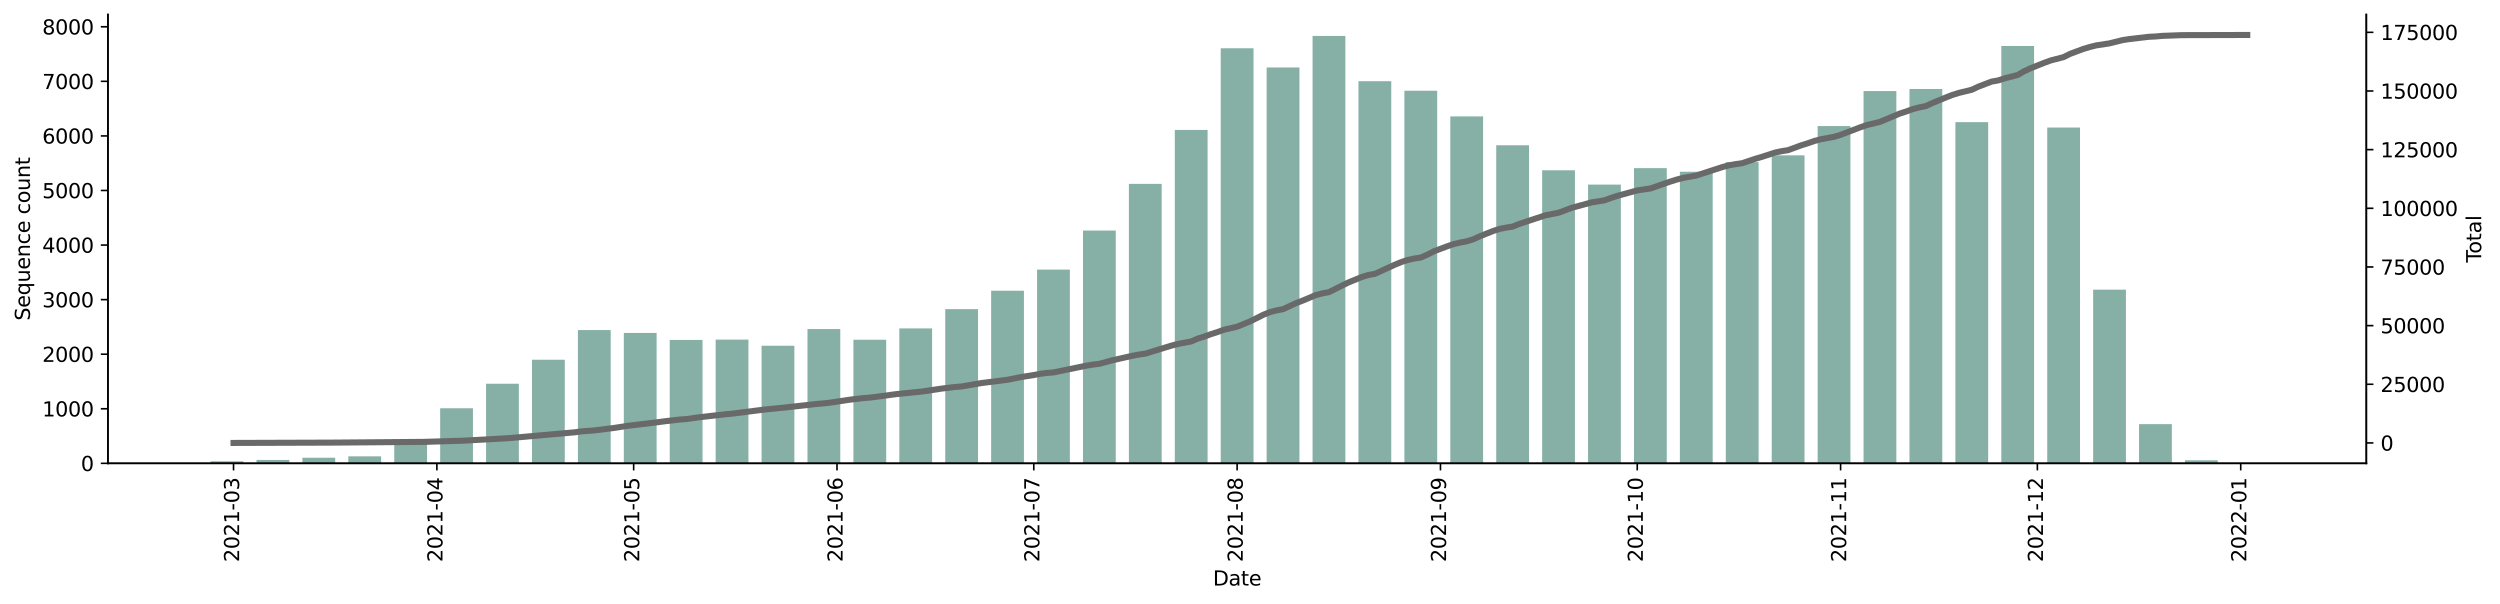 <?xml version="1.0" encoding="utf-8" standalone="no"?>
<!DOCTYPE svg PUBLIC "-//W3C//DTD SVG 1.1//EN"
  "http://www.w3.org/Graphics/SVG/1.1/DTD/svg11.dtd">
<svg height="298.621pt" version="1.1" viewBox="0 0 1235.381 298.621" width="1235.381pt" xmlns="http://www.w3.org/2000/svg" xmlns:xlink="http://www.w3.org/1999/xlink">
 <defs>
  <style type="text/css">*{stroke-linecap:butt;stroke-linejoin:round;}</style>
 </defs>
 <g id="figure_1">
  <g id="patch_1">
   <path d="M 0 298.621 
L 1235.381 298.621 
L 1235.381 0 
L 0 0 
z
" style="fill:#ffffff;"/>
  </g>
  <g id="axes_1">
   <g id="patch_2">
    <path d="M 53.328 228.96 
L 1169.328 228.96 
L 1169.328 7.2 
L 53.328 7.2 
z
" style="fill:#ffffff;"/>
   </g>
   <g id="patch_3">
    <path clip-path="url(#p734d32c9d4)" d="M 104.055 228.96 
L 120.262 228.96 
L 120.262 227.935 
L 104.055 227.935 
z
" style="fill:#86b0a6;"/>
   </g>
   <g id="patch_4">
    <path clip-path="url(#p734d32c9d4)" d="M 126.745 228.96 
L 142.952 228.96 
L 142.952 227.288 
L 126.745 227.288 
z
" style="fill:#86b0a6;"/>
   </g>
   <g id="patch_5">
    <path clip-path="url(#p734d32c9d4)" d="M 149.434 228.96 
L 165.641 228.96 
L 165.641 226.182 
L 149.434 226.182 
z
" style="fill:#86b0a6;"/>
   </g>
   <g id="patch_6">
    <path clip-path="url(#p734d32c9d4)" d="M 172.124 228.96 
L 188.331 228.96 
L 188.331 225.508 
L 172.124 225.508 
z
" style="fill:#86b0a6;"/>
   </g>
   <g id="patch_7">
    <path clip-path="url(#p734d32c9d4)" d="M 194.813 228.96 
L 211.02 228.96 
L 211.02 217.176 
L 194.813 217.176 
z
" style="fill:#86b0a6;"/>
   </g>
   <g id="patch_8">
    <path clip-path="url(#p734d32c9d4)" d="M 217.503 228.96 
L 233.71 228.96 
L 233.71 201.751 
L 217.503 201.751 
z
" style="fill:#86b0a6;"/>
   </g>
   <g id="patch_9">
    <path clip-path="url(#p734d32c9d4)" d="M 240.192 228.96 
L 256.399 228.96 
L 256.399 189.616 
L 240.192 189.616 
z
" style="fill:#86b0a6;"/>
   </g>
   <g id="patch_10">
    <path clip-path="url(#p734d32c9d4)" d="M 262.882 228.96 
L 279.089 228.96 
L 279.089 177.751 
L 262.882 177.751 
z
" style="fill:#86b0a6;"/>
   </g>
   <g id="patch_11">
    <path clip-path="url(#p734d32c9d4)" d="M 285.572 228.96 
L 301.778 228.96 
L 301.778 163.108 
L 285.572 163.108 
z
" style="fill:#86b0a6;"/>
   </g>
   <g id="patch_12">
    <path clip-path="url(#p734d32c9d4)" d="M 308.261 228.96 
L 324.468 228.96 
L 324.468 164.511 
L 308.261 164.511 
z
" style="fill:#86b0a6;"/>
   </g>
   <g id="patch_13">
    <path clip-path="url(#p734d32c9d4)" d="M 330.951 228.96 
L 347.157 228.96 
L 347.157 167.989 
L 330.951 167.989 
z
" style="fill:#86b0a6;"/>
   </g>
   <g id="patch_14">
    <path clip-path="url(#p734d32c9d4)" d="M 353.64 228.96 
L 369.847 228.96 
L 369.847 167.827 
L 353.64 167.827 
z
" style="fill:#86b0a6;"/>
   </g>
   <g id="patch_15">
    <path clip-path="url(#p734d32c9d4)" d="M 376.33 228.96 
L 392.536 228.96 
L 392.536 170.848 
L 376.33 170.848 
z
" style="fill:#86b0a6;"/>
   </g>
   <g id="patch_16">
    <path clip-path="url(#p734d32c9d4)" d="M 399.019 228.96 
L 415.226 228.96 
L 415.226 162.623 
L 399.019 162.623 
z
" style="fill:#86b0a6;"/>
   </g>
   <g id="patch_17">
    <path clip-path="url(#p734d32c9d4)" d="M 421.709 228.96 
L 437.915 228.96 
L 437.915 167.881 
L 421.709 167.881 
z
" style="fill:#86b0a6;"/>
   </g>
   <g id="patch_18">
    <path clip-path="url(#p734d32c9d4)" d="M 444.398 228.96 
L 460.605 228.96 
L 460.605 162.272 
L 444.398 162.272 
z
" style="fill:#86b0a6;"/>
   </g>
   <g id="patch_19">
    <path clip-path="url(#p734d32c9d4)" d="M 467.088 228.96 
L 483.294 228.96 
L 483.294 152.753 
L 467.088 152.753 
z
" style="fill:#86b0a6;"/>
   </g>
   <g id="patch_20">
    <path clip-path="url(#p734d32c9d4)" d="M 489.777 228.96 
L 505.984 228.96 
L 505.984 143.666 
L 489.777 143.666 
z
" style="fill:#86b0a6;"/>
   </g>
   <g id="patch_21">
    <path clip-path="url(#p734d32c9d4)" d="M 512.467 228.96 
L 528.673 228.96 
L 528.673 133.23 
L 512.467 133.23 
z
" style="fill:#86b0a6;"/>
   </g>
   <g id="patch_22">
    <path clip-path="url(#p734d32c9d4)" d="M 535.156 228.96 
L 551.363 228.96 
L 551.363 113.922 
L 535.156 113.922 
z
" style="fill:#86b0a6;"/>
   </g>
   <g id="patch_23">
    <path clip-path="url(#p734d32c9d4)" d="M 557.846 228.96 
L 574.052 228.96 
L 574.052 90.866 
L 557.846 90.866 
z
" style="fill:#86b0a6;"/>
   </g>
   <g id="patch_24">
    <path clip-path="url(#p734d32c9d4)" d="M 580.535 228.96 
L 596.742 228.96 
L 596.742 64.196 
L 580.535 64.196 
z
" style="fill:#86b0a6;"/>
   </g>
   <g id="patch_25">
    <path clip-path="url(#p734d32c9d4)" d="M 603.225 228.96 
L 619.432 228.96 
L 619.432 23.854 
L 603.225 23.854 
z
" style="fill:#86b0a6;"/>
   </g>
   <g id="patch_26">
    <path clip-path="url(#p734d32c9d4)" d="M 625.914 228.96 
L 642.121 228.96 
L 642.121 33.347 
L 625.914 33.347 
z
" style="fill:#86b0a6;"/>
   </g>
   <g id="patch_27">
    <path clip-path="url(#p734d32c9d4)" d="M 648.604 228.96 
L 664.811 228.96 
L 664.811 17.76 
L 648.604 17.76 
z
" style="fill:#86b0a6;"/>
   </g>
   <g id="patch_28">
    <path clip-path="url(#p734d32c9d4)" d="M 671.293 228.96 
L 687.5 228.96 
L 687.5 40.115 
L 671.293 40.115 
z
" style="fill:#86b0a6;"/>
   </g>
   <g id="patch_29">
    <path clip-path="url(#p734d32c9d4)" d="M 693.983 228.96 
L 710.19 228.96 
L 710.19 44.834 
L 693.983 44.834 
z
" style="fill:#86b0a6;"/>
   </g>
   <g id="patch_30">
    <path clip-path="url(#p734d32c9d4)" d="M 716.672 228.96 
L 732.879 228.96 
L 732.879 57.508 
L 716.672 57.508 
z
" style="fill:#86b0a6;"/>
   </g>
   <g id="patch_31">
    <path clip-path="url(#p734d32c9d4)" d="M 739.362 228.96 
L 755.569 228.96 
L 755.569 71.773 
L 739.362 71.773 
z
" style="fill:#86b0a6;"/>
   </g>
   <g id="patch_32">
    <path clip-path="url(#p734d32c9d4)" d="M 762.051 228.96 
L 778.258 228.96 
L 778.258 84.124 
L 762.051 84.124 
z
" style="fill:#86b0a6;"/>
   </g>
   <g id="patch_33">
    <path clip-path="url(#p734d32c9d4)" d="M 784.741 228.96 
L 800.948 228.96 
L 800.948 91.216 
L 784.741 91.216 
z
" style="fill:#86b0a6;"/>
   </g>
   <g id="patch_34">
    <path clip-path="url(#p734d32c9d4)" d="M 807.43 228.96 
L 823.637 228.96 
L 823.637 83.072 
L 807.43 83.072 
z
" style="fill:#86b0a6;"/>
   </g>
   <g id="patch_35">
    <path clip-path="url(#p734d32c9d4)" d="M 830.12 228.96 
L 846.327 228.96 
L 846.327 84.852 
L 830.12 84.852 
z
" style="fill:#86b0a6;"/>
   </g>
   <g id="patch_36">
    <path clip-path="url(#p734d32c9d4)" d="M 852.809 228.96 
L 869.016 228.96 
L 869.016 80.106 
L 852.809 80.106 
z
" style="fill:#86b0a6;"/>
   </g>
   <g id="patch_37">
    <path clip-path="url(#p734d32c9d4)" d="M 875.499 228.96 
L 891.706 228.96 
L 891.706 76.762 
L 875.499 76.762 
z
" style="fill:#86b0a6;"/>
   </g>
   <g id="patch_38">
    <path clip-path="url(#p734d32c9d4)" d="M 898.188 228.96 
L 914.395 228.96 
L 914.395 62.281 
L 898.188 62.281 
z
" style="fill:#86b0a6;"/>
   </g>
   <g id="patch_39">
    <path clip-path="url(#p734d32c9d4)" d="M 920.878 228.96 
L 937.085 228.96 
L 937.085 44.996 
L 920.878 44.996 
z
" style="fill:#86b0a6;"/>
   </g>
   <g id="patch_40">
    <path clip-path="url(#p734d32c9d4)" d="M 943.567 228.96 
L 959.774 228.96 
L 959.774 43.971 
L 943.567 43.971 
z
" style="fill:#86b0a6;"/>
   </g>
   <g id="patch_41">
    <path clip-path="url(#p734d32c9d4)" d="M 966.257 228.96 
L 982.464 228.96 
L 982.464 60.367 
L 966.257 60.367 
z
" style="fill:#86b0a6;"/>
   </g>
   <g id="patch_42">
    <path clip-path="url(#p734d32c9d4)" d="M 988.946 228.96 
L 1005.153 228.96 
L 1005.153 22.722 
L 988.946 22.722 
z
" style="fill:#86b0a6;"/>
   </g>
   <g id="patch_43">
    <path clip-path="url(#p734d32c9d4)" d="M 1011.636 228.96 
L 1027.843 228.96 
L 1027.843 63.009 
L 1011.636 63.009 
z
" style="fill:#86b0a6;"/>
   </g>
   <g id="patch_44">
    <path clip-path="url(#p734d32c9d4)" d="M 1034.326 228.96 
L 1050.532 228.96 
L 1050.532 143.153 
L 1034.326 143.153 
z
" style="fill:#86b0a6;"/>
   </g>
   <g id="patch_45">
    <path clip-path="url(#p734d32c9d4)" d="M 1057.015 228.96 
L 1073.222 228.96 
L 1073.222 209.598 
L 1057.015 209.598 
z
" style="fill:#86b0a6;"/>
   </g>
   <g id="patch_46">
    <path clip-path="url(#p734d32c9d4)" d="M 1079.705 228.96 
L 1095.911 228.96 
L 1095.911 227.45 
L 1079.705 227.45 
z
" style="fill:#86b0a6;"/>
   </g>
   <g id="patch_47">
    <path clip-path="url(#p734d32c9d4)" d="M 1102.394 228.96 
L 1118.601 228.96 
L 1118.601 228.852 
L 1102.394 228.852 
z
" style="fill:#86b0a6;"/>
   </g>
   <g id="matplotlib.axis_1">
    <g id="xtick_1">
     <g id="line2d_1">
      <defs>
       <path d="M 0 0 
L 0 3.5 
" id="mab66863e77" style="stroke:#000000;stroke-width:0.8;"/>
      </defs>
      <g>
       <use style="stroke:#000000;stroke-width:0.8;" x="115.4" xlink:href="#mab66863e77" y="228.96"/>
      </g>
     </g>
     <g id="text_1">
      <!-- 2021-03 -->
      <g transform="translate(118.16 277.743)rotate(-90)scale(0.1 -0.1)">
       <defs>
        <path d="M 1228 531 
L 3431 531 
L 3431 0 
L 469 0 
L 469 531 
Q 828 903 1448 1529 
Q 2069 2156 2228 2338 
Q 2531 2678 2651 2914 
Q 2772 3150 2772 3378 
Q 2772 3750 2511 3984 
Q 2250 4219 1831 4219 
Q 1534 4219 1204 4116 
Q 875 4013 500 3803 
L 500 4441 
Q 881 4594 1212 4672 
Q 1544 4750 1819 4750 
Q 2544 4750 2975 4387 
Q 3406 4025 3406 3419 
Q 3406 3131 3298 2873 
Q 3191 2616 2906 2266 
Q 2828 2175 2409 1742 
Q 1991 1309 1228 531 
z
" id="DejaVuSans-32" transform="scale(0.016)"/>
        <path d="M 2034 4250 
Q 1547 4250 1301 3770 
Q 1056 3291 1056 2328 
Q 1056 1369 1301 889 
Q 1547 409 2034 409 
Q 2525 409 2770 889 
Q 3016 1369 3016 2328 
Q 3016 3291 2770 3770 
Q 2525 4250 2034 4250 
z
M 2034 4750 
Q 2819 4750 3233 4129 
Q 3647 3509 3647 2328 
Q 3647 1150 3233 529 
Q 2819 -91 2034 -91 
Q 1250 -91 836 529 
Q 422 1150 422 2328 
Q 422 3509 836 4129 
Q 1250 4750 2034 4750 
z
" id="DejaVuSans-30" transform="scale(0.016)"/>
        <path d="M 794 531 
L 1825 531 
L 1825 4091 
L 703 3866 
L 703 4441 
L 1819 4666 
L 2450 4666 
L 2450 531 
L 3481 531 
L 3481 0 
L 794 0 
L 794 531 
z
" id="DejaVuSans-31" transform="scale(0.016)"/>
        <path d="M 313 2009 
L 1997 2009 
L 1997 1497 
L 313 1497 
L 313 2009 
z
" id="DejaVuSans-2d" transform="scale(0.016)"/>
        <path d="M 2597 2516 
Q 3050 2419 3304 2112 
Q 3559 1806 3559 1356 
Q 3559 666 3084 287 
Q 2609 -91 1734 -91 
Q 1441 -91 1130 -33 
Q 819 25 488 141 
L 488 750 
Q 750 597 1062 519 
Q 1375 441 1716 441 
Q 2309 441 2620 675 
Q 2931 909 2931 1356 
Q 2931 1769 2642 2001 
Q 2353 2234 1838 2234 
L 1294 2234 
L 1294 2753 
L 1863 2753 
Q 2328 2753 2575 2939 
Q 2822 3125 2822 3475 
Q 2822 3834 2567 4026 
Q 2313 4219 1838 4219 
Q 1578 4219 1281 4162 
Q 984 4106 628 3988 
L 628 4550 
Q 988 4650 1302 4700 
Q 1616 4750 1894 4750 
Q 2613 4750 3031 4423 
Q 3450 4097 3450 3541 
Q 3450 3153 3228 2886 
Q 3006 2619 2597 2516 
z
" id="DejaVuSans-33" transform="scale(0.016)"/>
       </defs>
       <use xlink:href="#DejaVuSans-32"/>
       <use x="63.623" xlink:href="#DejaVuSans-30"/>
       <use x="127.246" xlink:href="#DejaVuSans-32"/>
       <use x="190.869" xlink:href="#DejaVuSans-31"/>
       <use x="254.492" xlink:href="#DejaVuSans-2d"/>
       <use x="290.576" xlink:href="#DejaVuSans-30"/>
       <use x="354.199" xlink:href="#DejaVuSans-33"/>
      </g>
     </g>
    </g>
    <g id="xtick_2">
     <g id="line2d_2">
      <g>
       <use style="stroke:#000000;stroke-width:0.8;" x="215.882" xlink:href="#mab66863e77" y="228.96"/>
      </g>
     </g>
     <g id="text_2">
      <!-- 2021-04 -->
      <g transform="translate(218.642 277.743)rotate(-90)scale(0.1 -0.1)">
       <defs>
        <path d="M 2419 4116 
L 825 1625 
L 2419 1625 
L 2419 4116 
z
M 2253 4666 
L 3047 4666 
L 3047 1625 
L 3713 1625 
L 3713 1100 
L 3047 1100 
L 3047 0 
L 2419 0 
L 2419 1100 
L 313 1100 
L 313 1709 
L 2253 4666 
z
" id="DejaVuSans-34" transform="scale(0.016)"/>
       </defs>
       <use xlink:href="#DejaVuSans-32"/>
       <use x="63.623" xlink:href="#DejaVuSans-30"/>
       <use x="127.246" xlink:href="#DejaVuSans-32"/>
       <use x="190.869" xlink:href="#DejaVuSans-31"/>
       <use x="254.492" xlink:href="#DejaVuSans-2d"/>
       <use x="290.576" xlink:href="#DejaVuSans-30"/>
       <use x="354.199" xlink:href="#DejaVuSans-34"/>
      </g>
     </g>
    </g>
    <g id="xtick_3">
     <g id="line2d_3">
      <g>
       <use style="stroke:#000000;stroke-width:0.8;" x="313.123" xlink:href="#mab66863e77" y="228.96"/>
      </g>
     </g>
     <g id="text_3">
      <!-- 2021-05 -->
      <g transform="translate(315.882 277.743)rotate(-90)scale(0.1 -0.1)">
       <defs>
        <path d="M 691 4666 
L 3169 4666 
L 3169 4134 
L 1269 4134 
L 1269 2991 
Q 1406 3038 1543 3061 
Q 1681 3084 1819 3084 
Q 2600 3084 3056 2656 
Q 3513 2228 3513 1497 
Q 3513 744 3044 326 
Q 2575 -91 1722 -91 
Q 1428 -91 1123 -41 
Q 819 9 494 109 
L 494 744 
Q 775 591 1075 516 
Q 1375 441 1709 441 
Q 2250 441 2565 725 
Q 2881 1009 2881 1497 
Q 2881 1984 2565 2268 
Q 2250 2553 1709 2553 
Q 1456 2553 1204 2497 
Q 953 2441 691 2322 
L 691 4666 
z
" id="DejaVuSans-35" transform="scale(0.016)"/>
       </defs>
       <use xlink:href="#DejaVuSans-32"/>
       <use x="63.623" xlink:href="#DejaVuSans-30"/>
       <use x="127.246" xlink:href="#DejaVuSans-32"/>
       <use x="190.869" xlink:href="#DejaVuSans-31"/>
       <use x="254.492" xlink:href="#DejaVuSans-2d"/>
       <use x="290.576" xlink:href="#DejaVuSans-30"/>
       <use x="354.199" xlink:href="#DejaVuSans-35"/>
      </g>
     </g>
    </g>
    <g id="xtick_4">
     <g id="line2d_4">
      <g>
       <use style="stroke:#000000;stroke-width:0.8;" x="413.605" xlink:href="#mab66863e77" y="228.96"/>
      </g>
     </g>
     <g id="text_4">
      <!-- 2021-06 -->
      <g transform="translate(416.365 277.743)rotate(-90)scale(0.1 -0.1)">
       <defs>
        <path d="M 2113 2584 
Q 1688 2584 1439 2293 
Q 1191 2003 1191 1497 
Q 1191 994 1439 701 
Q 1688 409 2113 409 
Q 2538 409 2786 701 
Q 3034 994 3034 1497 
Q 3034 2003 2786 2293 
Q 2538 2584 2113 2584 
z
M 3366 4563 
L 3366 3988 
Q 3128 4100 2886 4159 
Q 2644 4219 2406 4219 
Q 1781 4219 1451 3797 
Q 1122 3375 1075 2522 
Q 1259 2794 1537 2939 
Q 1816 3084 2150 3084 
Q 2853 3084 3261 2657 
Q 3669 2231 3669 1497 
Q 3669 778 3244 343 
Q 2819 -91 2113 -91 
Q 1303 -91 875 529 
Q 447 1150 447 2328 
Q 447 3434 972 4092 
Q 1497 4750 2381 4750 
Q 2619 4750 2861 4703 
Q 3103 4656 3366 4563 
z
" id="DejaVuSans-36" transform="scale(0.016)"/>
       </defs>
       <use xlink:href="#DejaVuSans-32"/>
       <use x="63.623" xlink:href="#DejaVuSans-30"/>
       <use x="127.246" xlink:href="#DejaVuSans-32"/>
       <use x="190.869" xlink:href="#DejaVuSans-31"/>
       <use x="254.492" xlink:href="#DejaVuSans-2d"/>
       <use x="290.576" xlink:href="#DejaVuSans-30"/>
       <use x="354.199" xlink:href="#DejaVuSans-36"/>
      </g>
     </g>
    </g>
    <g id="xtick_5">
     <g id="line2d_5">
      <g>
       <use style="stroke:#000000;stroke-width:0.8;" x="510.846" xlink:href="#mab66863e77" y="228.96"/>
      </g>
     </g>
     <g id="text_5">
      <!-- 2021-07 -->
      <g transform="translate(513.605 277.743)rotate(-90)scale(0.1 -0.1)">
       <defs>
        <path d="M 525 4666 
L 3525 4666 
L 3525 4397 
L 1831 0 
L 1172 0 
L 2766 4134 
L 525 4134 
L 525 4666 
z
" id="DejaVuSans-37" transform="scale(0.016)"/>
       </defs>
       <use xlink:href="#DejaVuSans-32"/>
       <use x="63.623" xlink:href="#DejaVuSans-30"/>
       <use x="127.246" xlink:href="#DejaVuSans-32"/>
       <use x="190.869" xlink:href="#DejaVuSans-31"/>
       <use x="254.492" xlink:href="#DejaVuSans-2d"/>
       <use x="290.576" xlink:href="#DejaVuSans-30"/>
       <use x="354.199" xlink:href="#DejaVuSans-37"/>
      </g>
     </g>
    </g>
    <g id="xtick_6">
     <g id="line2d_6">
      <g>
       <use style="stroke:#000000;stroke-width:0.8;" x="611.328" xlink:href="#mab66863e77" y="228.96"/>
      </g>
     </g>
     <g id="text_6">
      <!-- 2021-08 -->
      <g transform="translate(614.087 277.743)rotate(-90)scale(0.1 -0.1)">
       <defs>
        <path d="M 2034 2216 
Q 1584 2216 1326 1975 
Q 1069 1734 1069 1313 
Q 1069 891 1326 650 
Q 1584 409 2034 409 
Q 2484 409 2743 651 
Q 3003 894 3003 1313 
Q 3003 1734 2745 1975 
Q 2488 2216 2034 2216 
z
M 1403 2484 
Q 997 2584 770 2862 
Q 544 3141 544 3541 
Q 544 4100 942 4425 
Q 1341 4750 2034 4750 
Q 2731 4750 3128 4425 
Q 3525 4100 3525 3541 
Q 3525 3141 3298 2862 
Q 3072 2584 2669 2484 
Q 3125 2378 3379 2068 
Q 3634 1759 3634 1313 
Q 3634 634 3220 271 
Q 2806 -91 2034 -91 
Q 1263 -91 848 271 
Q 434 634 434 1313 
Q 434 1759 690 2068 
Q 947 2378 1403 2484 
z
M 1172 3481 
Q 1172 3119 1398 2916 
Q 1625 2713 2034 2713 
Q 2441 2713 2670 2916 
Q 2900 3119 2900 3481 
Q 2900 3844 2670 4047 
Q 2441 4250 2034 4250 
Q 1625 4250 1398 4047 
Q 1172 3844 1172 3481 
z
" id="DejaVuSans-38" transform="scale(0.016)"/>
       </defs>
       <use xlink:href="#DejaVuSans-32"/>
       <use x="63.623" xlink:href="#DejaVuSans-30"/>
       <use x="127.246" xlink:href="#DejaVuSans-32"/>
       <use x="190.869" xlink:href="#DejaVuSans-31"/>
       <use x="254.492" xlink:href="#DejaVuSans-2d"/>
       <use x="290.576" xlink:href="#DejaVuSans-30"/>
       <use x="354.199" xlink:href="#DejaVuSans-38"/>
      </g>
     </g>
    </g>
    <g id="xtick_7">
     <g id="line2d_7">
      <g>
       <use style="stroke:#000000;stroke-width:0.8;" x="711.81" xlink:href="#mab66863e77" y="228.96"/>
      </g>
     </g>
     <g id="text_7">
      <!-- 2021-09 -->
      <g transform="translate(714.57 277.743)rotate(-90)scale(0.1 -0.1)">
       <defs>
        <path d="M 703 97 
L 703 672 
Q 941 559 1184 500 
Q 1428 441 1663 441 
Q 2288 441 2617 861 
Q 2947 1281 2994 2138 
Q 2813 1869 2534 1725 
Q 2256 1581 1919 1581 
Q 1219 1581 811 2004 
Q 403 2428 403 3163 
Q 403 3881 828 4315 
Q 1253 4750 1959 4750 
Q 2769 4750 3195 4129 
Q 3622 3509 3622 2328 
Q 3622 1225 3098 567 
Q 2575 -91 1691 -91 
Q 1453 -91 1209 -44 
Q 966 3 703 97 
z
M 1959 2075 
Q 2384 2075 2632 2365 
Q 2881 2656 2881 3163 
Q 2881 3666 2632 3958 
Q 2384 4250 1959 4250 
Q 1534 4250 1286 3958 
Q 1038 3666 1038 3163 
Q 1038 2656 1286 2365 
Q 1534 2075 1959 2075 
z
" id="DejaVuSans-39" transform="scale(0.016)"/>
       </defs>
       <use xlink:href="#DejaVuSans-32"/>
       <use x="63.623" xlink:href="#DejaVuSans-30"/>
       <use x="127.246" xlink:href="#DejaVuSans-32"/>
       <use x="190.869" xlink:href="#DejaVuSans-31"/>
       <use x="254.492" xlink:href="#DejaVuSans-2d"/>
       <use x="290.576" xlink:href="#DejaVuSans-30"/>
       <use x="354.199" xlink:href="#DejaVuSans-39"/>
      </g>
     </g>
    </g>
    <g id="xtick_8">
     <g id="line2d_8">
      <g>
       <use style="stroke:#000000;stroke-width:0.8;" x="809.051" xlink:href="#mab66863e77" y="228.96"/>
      </g>
     </g>
     <g id="text_8">
      <!-- 2021-10 -->
      <g transform="translate(811.81 277.743)rotate(-90)scale(0.1 -0.1)">
       <use xlink:href="#DejaVuSans-32"/>
       <use x="63.623" xlink:href="#DejaVuSans-30"/>
       <use x="127.246" xlink:href="#DejaVuSans-32"/>
       <use x="190.869" xlink:href="#DejaVuSans-31"/>
       <use x="254.492" xlink:href="#DejaVuSans-2d"/>
       <use x="290.576" xlink:href="#DejaVuSans-31"/>
       <use x="354.199" xlink:href="#DejaVuSans-30"/>
      </g>
     </g>
    </g>
    <g id="xtick_9">
     <g id="line2d_9">
      <g>
       <use style="stroke:#000000;stroke-width:0.8;" x="909.533" xlink:href="#mab66863e77" y="228.96"/>
      </g>
     </g>
     <g id="text_9">
      <!-- 2021-11 -->
      <g transform="translate(912.293 277.743)rotate(-90)scale(0.1 -0.1)">
       <use xlink:href="#DejaVuSans-32"/>
       <use x="63.623" xlink:href="#DejaVuSans-30"/>
       <use x="127.246" xlink:href="#DejaVuSans-32"/>
       <use x="190.869" xlink:href="#DejaVuSans-31"/>
       <use x="254.492" xlink:href="#DejaVuSans-2d"/>
       <use x="290.576" xlink:href="#DejaVuSans-31"/>
       <use x="354.199" xlink:href="#DejaVuSans-31"/>
      </g>
     </g>
    </g>
    <g id="xtick_10">
     <g id="line2d_10">
      <g>
       <use style="stroke:#000000;stroke-width:0.8;" x="1006.774" xlink:href="#mab66863e77" y="228.96"/>
      </g>
     </g>
     <g id="text_10">
      <!-- 2021-12 -->
      <g transform="translate(1009.533 277.743)rotate(-90)scale(0.1 -0.1)">
       <use xlink:href="#DejaVuSans-32"/>
       <use x="63.623" xlink:href="#DejaVuSans-30"/>
       <use x="127.246" xlink:href="#DejaVuSans-32"/>
       <use x="190.869" xlink:href="#DejaVuSans-31"/>
       <use x="254.492" xlink:href="#DejaVuSans-2d"/>
       <use x="290.576" xlink:href="#DejaVuSans-31"/>
       <use x="354.199" xlink:href="#DejaVuSans-32"/>
      </g>
     </g>
    </g>
    <g id="xtick_11">
     <g id="line2d_11">
      <g>
       <use style="stroke:#000000;stroke-width:0.8;" x="1107.256" xlink:href="#mab66863e77" y="228.96"/>
      </g>
     </g>
     <g id="text_11">
      <!-- 2022-01 -->
      <g transform="translate(1110.015 277.743)rotate(-90)scale(0.1 -0.1)">
       <use xlink:href="#DejaVuSans-32"/>
       <use x="63.623" xlink:href="#DejaVuSans-30"/>
       <use x="127.246" xlink:href="#DejaVuSans-32"/>
       <use x="190.869" xlink:href="#DejaVuSans-32"/>
       <use x="254.492" xlink:href="#DejaVuSans-2d"/>
       <use x="290.576" xlink:href="#DejaVuSans-30"/>
       <use x="354.199" xlink:href="#DejaVuSans-31"/>
      </g>
     </g>
    </g>
    <g id="text_12">
     <!-- Date -->
     <g transform="translate(599.377 289.341)scale(0.1 -0.1)">
      <defs>
       <path d="M 1259 4147 
L 1259 519 
L 2022 519 
Q 2988 519 3436 956 
Q 3884 1394 3884 2338 
Q 3884 3275 3436 3711 
Q 2988 4147 2022 4147 
L 1259 4147 
z
M 628 4666 
L 1925 4666 
Q 3281 4666 3915 4102 
Q 4550 3538 4550 2338 
Q 4550 1131 3912 565 
Q 3275 0 1925 0 
L 628 0 
L 628 4666 
z
" id="DejaVuSans-44" transform="scale(0.016)"/>
       <path d="M 2194 1759 
Q 1497 1759 1228 1600 
Q 959 1441 959 1056 
Q 959 750 1161 570 
Q 1363 391 1709 391 
Q 2188 391 2477 730 
Q 2766 1069 2766 1631 
L 2766 1759 
L 2194 1759 
z
M 3341 1997 
L 3341 0 
L 2766 0 
L 2766 531 
Q 2569 213 2275 61 
Q 1981 -91 1556 -91 
Q 1019 -91 701 211 
Q 384 513 384 1019 
Q 384 1609 779 1909 
Q 1175 2209 1959 2209 
L 2766 2209 
L 2766 2266 
Q 2766 2663 2505 2880 
Q 2244 3097 1772 3097 
Q 1472 3097 1187 3025 
Q 903 2953 641 2809 
L 641 3341 
Q 956 3463 1253 3523 
Q 1550 3584 1831 3584 
Q 2591 3584 2966 3190 
Q 3341 2797 3341 1997 
z
" id="DejaVuSans-61" transform="scale(0.016)"/>
       <path d="M 1172 4494 
L 1172 3500 
L 2356 3500 
L 2356 3053 
L 1172 3053 
L 1172 1153 
Q 1172 725 1289 603 
Q 1406 481 1766 481 
L 2356 481 
L 2356 0 
L 1766 0 
Q 1100 0 847 248 
Q 594 497 594 1153 
L 594 3053 
L 172 3053 
L 172 3500 
L 594 3500 
L 594 4494 
L 1172 4494 
z
" id="DejaVuSans-74" transform="scale(0.016)"/>
       <path d="M 3597 1894 
L 3597 1613 
L 953 1613 
Q 991 1019 1311 708 
Q 1631 397 2203 397 
Q 2534 397 2845 478 
Q 3156 559 3463 722 
L 3463 178 
Q 3153 47 2828 -22 
Q 2503 -91 2169 -91 
Q 1331 -91 842 396 
Q 353 884 353 1716 
Q 353 2575 817 3079 
Q 1281 3584 2069 3584 
Q 2775 3584 3186 3129 
Q 3597 2675 3597 1894 
z
M 3022 2063 
Q 3016 2534 2758 2815 
Q 2500 3097 2075 3097 
Q 1594 3097 1305 2825 
Q 1016 2553 972 2059 
L 3022 2063 
z
" id="DejaVuSans-65" transform="scale(0.016)"/>
      </defs>
      <use xlink:href="#DejaVuSans-44"/>
      <use x="77.002" xlink:href="#DejaVuSans-61"/>
      <use x="138.281" xlink:href="#DejaVuSans-74"/>
      <use x="177.49" xlink:href="#DejaVuSans-65"/>
     </g>
    </g>
   </g>
   <g id="matplotlib.axis_2">
    <g id="ytick_1">
     <g id="line2d_12">
      <defs>
       <path d="M 0 0 
L -3.5 0 
" id="m5bc8aec177" style="stroke:#000000;stroke-width:0.8;"/>
      </defs>
      <g>
       <use style="stroke:#000000;stroke-width:0.8;" x="53.328" xlink:href="#m5bc8aec177" y="228.96"/>
      </g>
     </g>
     <g id="text_13">
      <!-- 0 -->
      <g transform="translate(39.966 232.759)scale(0.1 -0.1)">
       <use xlink:href="#DejaVuSans-30"/>
      </g>
     </g>
    </g>
    <g id="ytick_2">
     <g id="line2d_13">
      <g>
       <use style="stroke:#000000;stroke-width:0.8;" x="53.328" xlink:href="#m5bc8aec177" y="201.994"/>
      </g>
     </g>
     <g id="text_14">
      <!-- 1000 -->
      <g transform="translate(20.878 205.793)scale(0.1 -0.1)">
       <use xlink:href="#DejaVuSans-31"/>
       <use x="63.623" xlink:href="#DejaVuSans-30"/>
       <use x="127.246" xlink:href="#DejaVuSans-30"/>
       <use x="190.869" xlink:href="#DejaVuSans-30"/>
      </g>
     </g>
    </g>
    <g id="ytick_3">
     <g id="line2d_14">
      <g>
       <use style="stroke:#000000;stroke-width:0.8;" x="53.328" xlink:href="#m5bc8aec177" y="175.027"/>
      </g>
     </g>
     <g id="text_15">
      <!-- 2000 -->
      <g transform="translate(20.878 178.827)scale(0.1 -0.1)">
       <use xlink:href="#DejaVuSans-32"/>
       <use x="63.623" xlink:href="#DejaVuSans-30"/>
       <use x="127.246" xlink:href="#DejaVuSans-30"/>
       <use x="190.869" xlink:href="#DejaVuSans-30"/>
      </g>
     </g>
    </g>
    <g id="ytick_4">
     <g id="line2d_15">
      <g>
       <use style="stroke:#000000;stroke-width:0.8;" x="53.328" xlink:href="#m5bc8aec177" y="148.061"/>
      </g>
     </g>
     <g id="text_16">
      <!-- 3000 -->
      <g transform="translate(20.878 151.86)scale(0.1 -0.1)">
       <use xlink:href="#DejaVuSans-33"/>
       <use x="63.623" xlink:href="#DejaVuSans-30"/>
       <use x="127.246" xlink:href="#DejaVuSans-30"/>
       <use x="190.869" xlink:href="#DejaVuSans-30"/>
      </g>
     </g>
    </g>
    <g id="ytick_5">
     <g id="line2d_16">
      <g>
       <use style="stroke:#000000;stroke-width:0.8;" x="53.328" xlink:href="#m5bc8aec177" y="121.095"/>
      </g>
     </g>
     <g id="text_17">
      <!-- 4000 -->
      <g transform="translate(20.878 124.894)scale(0.1 -0.1)">
       <use xlink:href="#DejaVuSans-34"/>
       <use x="63.623" xlink:href="#DejaVuSans-30"/>
       <use x="127.246" xlink:href="#DejaVuSans-30"/>
       <use x="190.869" xlink:href="#DejaVuSans-30"/>
      </g>
     </g>
    </g>
    <g id="ytick_6">
     <g id="line2d_17">
      <g>
       <use style="stroke:#000000;stroke-width:0.8;" x="53.328" xlink:href="#m5bc8aec177" y="94.129"/>
      </g>
     </g>
     <g id="text_18">
      <!-- 5000 -->
      <g transform="translate(20.878 97.928)scale(0.1 -0.1)">
       <use xlink:href="#DejaVuSans-35"/>
       <use x="63.623" xlink:href="#DejaVuSans-30"/>
       <use x="127.246" xlink:href="#DejaVuSans-30"/>
       <use x="190.869" xlink:href="#DejaVuSans-30"/>
      </g>
     </g>
    </g>
    <g id="ytick_7">
     <g id="line2d_18">
      <g>
       <use style="stroke:#000000;stroke-width:0.8;" x="53.328" xlink:href="#m5bc8aec177" y="67.162"/>
      </g>
     </g>
     <g id="text_19">
      <!-- 6000 -->
      <g transform="translate(20.878 70.961)scale(0.1 -0.1)">
       <use xlink:href="#DejaVuSans-36"/>
       <use x="63.623" xlink:href="#DejaVuSans-30"/>
       <use x="127.246" xlink:href="#DejaVuSans-30"/>
       <use x="190.869" xlink:href="#DejaVuSans-30"/>
      </g>
     </g>
    </g>
    <g id="ytick_8">
     <g id="line2d_19">
      <g>
       <use style="stroke:#000000;stroke-width:0.8;" x="53.328" xlink:href="#m5bc8aec177" y="40.196"/>
      </g>
     </g>
     <g id="text_20">
      <!-- 7000 -->
      <g transform="translate(20.878 43.995)scale(0.1 -0.1)">
       <use xlink:href="#DejaVuSans-37"/>
       <use x="63.623" xlink:href="#DejaVuSans-30"/>
       <use x="127.246" xlink:href="#DejaVuSans-30"/>
       <use x="190.869" xlink:href="#DejaVuSans-30"/>
      </g>
     </g>
    </g>
    <g id="ytick_9">
     <g id="line2d_20">
      <g>
       <use style="stroke:#000000;stroke-width:0.8;" x="53.328" xlink:href="#m5bc8aec177" y="13.23"/>
      </g>
     </g>
     <g id="text_21">
      <!-- 8000 -->
      <g transform="translate(20.878 17.029)scale(0.1 -0.1)">
       <use xlink:href="#DejaVuSans-38"/>
       <use x="63.623" xlink:href="#DejaVuSans-30"/>
       <use x="127.246" xlink:href="#DejaVuSans-30"/>
       <use x="190.869" xlink:href="#DejaVuSans-30"/>
      </g>
     </g>
    </g>
    <g id="text_22">
     <!-- Sequence count -->
     <g transform="translate(14.798 158.44)rotate(-90)scale(0.1 -0.1)">
      <defs>
       <path d="M 3425 4513 
L 3425 3897 
Q 3066 4069 2747 4153 
Q 2428 4238 2131 4238 
Q 1616 4238 1336 4038 
Q 1056 3838 1056 3469 
Q 1056 3159 1242 3001 
Q 1428 2844 1947 2747 
L 2328 2669 
Q 3034 2534 3370 2195 
Q 3706 1856 3706 1288 
Q 3706 609 3251 259 
Q 2797 -91 1919 -91 
Q 1588 -91 1214 -16 
Q 841 59 441 206 
L 441 856 
Q 825 641 1194 531 
Q 1563 422 1919 422 
Q 2459 422 2753 634 
Q 3047 847 3047 1241 
Q 3047 1584 2836 1778 
Q 2625 1972 2144 2069 
L 1759 2144 
Q 1053 2284 737 2584 
Q 422 2884 422 3419 
Q 422 4038 858 4394 
Q 1294 4750 2059 4750 
Q 2388 4750 2728 4690 
Q 3069 4631 3425 4513 
z
" id="DejaVuSans-53" transform="scale(0.016)"/>
       <path d="M 947 1747 
Q 947 1113 1208 752 
Q 1469 391 1925 391 
Q 2381 391 2643 752 
Q 2906 1113 2906 1747 
Q 2906 2381 2643 2742 
Q 2381 3103 1925 3103 
Q 1469 3103 1208 2742 
Q 947 2381 947 1747 
z
M 2906 525 
Q 2725 213 2448 61 
Q 2172 -91 1784 -91 
Q 1150 -91 751 415 
Q 353 922 353 1747 
Q 353 2572 751 3078 
Q 1150 3584 1784 3584 
Q 2172 3584 2448 3432 
Q 2725 3281 2906 2969 
L 2906 3500 
L 3481 3500 
L 3481 -1331 
L 2906 -1331 
L 2906 525 
z
" id="DejaVuSans-71" transform="scale(0.016)"/>
       <path d="M 544 1381 
L 544 3500 
L 1119 3500 
L 1119 1403 
Q 1119 906 1312 657 
Q 1506 409 1894 409 
Q 2359 409 2629 706 
Q 2900 1003 2900 1516 
L 2900 3500 
L 3475 3500 
L 3475 0 
L 2900 0 
L 2900 538 
Q 2691 219 2414 64 
Q 2138 -91 1772 -91 
Q 1169 -91 856 284 
Q 544 659 544 1381 
z
M 1991 3584 
L 1991 3584 
z
" id="DejaVuSans-75" transform="scale(0.016)"/>
       <path d="M 3513 2113 
L 3513 0 
L 2938 0 
L 2938 2094 
Q 2938 2591 2744 2837 
Q 2550 3084 2163 3084 
Q 1697 3084 1428 2787 
Q 1159 2491 1159 1978 
L 1159 0 
L 581 0 
L 581 3500 
L 1159 3500 
L 1159 2956 
Q 1366 3272 1645 3428 
Q 1925 3584 2291 3584 
Q 2894 3584 3203 3211 
Q 3513 2838 3513 2113 
z
" id="DejaVuSans-6e" transform="scale(0.016)"/>
       <path d="M 3122 3366 
L 3122 2828 
Q 2878 2963 2633 3030 
Q 2388 3097 2138 3097 
Q 1578 3097 1268 2742 
Q 959 2388 959 1747 
Q 959 1106 1268 751 
Q 1578 397 2138 397 
Q 2388 397 2633 464 
Q 2878 531 3122 666 
L 3122 134 
Q 2881 22 2623 -34 
Q 2366 -91 2075 -91 
Q 1284 -91 818 406 
Q 353 903 353 1747 
Q 353 2603 823 3093 
Q 1294 3584 2113 3584 
Q 2378 3584 2631 3529 
Q 2884 3475 3122 3366 
z
" id="DejaVuSans-63" transform="scale(0.016)"/>
       <path id="DejaVuSans-20" transform="scale(0.016)"/>
       <path d="M 1959 3097 
Q 1497 3097 1228 2736 
Q 959 2375 959 1747 
Q 959 1119 1226 758 
Q 1494 397 1959 397 
Q 2419 397 2687 759 
Q 2956 1122 2956 1747 
Q 2956 2369 2687 2733 
Q 2419 3097 1959 3097 
z
M 1959 3584 
Q 2709 3584 3137 3096 
Q 3566 2609 3566 1747 
Q 3566 888 3137 398 
Q 2709 -91 1959 -91 
Q 1206 -91 779 398 
Q 353 888 353 1747 
Q 353 2609 779 3096 
Q 1206 3584 1959 3584 
z
" id="DejaVuSans-6f" transform="scale(0.016)"/>
      </defs>
      <use xlink:href="#DejaVuSans-53"/>
      <use x="63.477" xlink:href="#DejaVuSans-65"/>
      <use x="125" xlink:href="#DejaVuSans-71"/>
      <use x="188.477" xlink:href="#DejaVuSans-75"/>
      <use x="251.855" xlink:href="#DejaVuSans-65"/>
      <use x="313.379" xlink:href="#DejaVuSans-6e"/>
      <use x="376.758" xlink:href="#DejaVuSans-63"/>
      <use x="431.738" xlink:href="#DejaVuSans-65"/>
      <use x="493.262" xlink:href="#DejaVuSans-20"/>
      <use x="525.049" xlink:href="#DejaVuSans-63"/>
      <use x="580.029" xlink:href="#DejaVuSans-6f"/>
      <use x="641.211" xlink:href="#DejaVuSans-75"/>
      <use x="704.59" xlink:href="#DejaVuSans-6e"/>
      <use x="767.969" xlink:href="#DejaVuSans-74"/>
     </g>
    </g>
   </g>
   <g id="patch_48">
    <path d="M 53.328 228.96 
L 53.328 7.2 
" style="fill:none;stroke:#000000;stroke-linecap:square;stroke-linejoin:miter;stroke-width:0.8;"/>
   </g>
   <g id="patch_49">
    <path d="M 1169.328 228.96 
L 1169.328 7.2 
" style="fill:none;stroke:#000000;stroke-linecap:square;stroke-linejoin:miter;stroke-width:0.8;"/>
   </g>
   <g id="patch_50">
    <path d="M 53.328 228.96 
L 1169.328 228.96 
" style="fill:none;stroke:#000000;stroke-linecap:square;stroke-linejoin:miter;stroke-width:0.8;"/>
   </g>
  </g>
  <g id="axes_2">
   <g id="matplotlib.axis_3">
    <g id="ytick_10">
     <g id="line2d_21">
      <defs>
       <path d="M 0 0 
L 3.5 0 
" id="m884f4553f9" style="stroke:#000000;stroke-width:0.8;"/>
      </defs>
      <g>
       <use style="stroke:#000000;stroke-width:0.8;" x="1169.328" xlink:href="#m884f4553f9" y="218.885"/>
      </g>
     </g>
     <g id="text_23">
      <!-- 0 -->
      <g transform="translate(1176.328 222.684)scale(0.1 -0.1)">
       <use xlink:href="#DejaVuSans-30"/>
      </g>
     </g>
    </g>
    <g id="ytick_11">
     <g id="line2d_22">
      <g>
       <use style="stroke:#000000;stroke-width:0.8;" x="1169.328" xlink:href="#m884f4553f9" y="189.896"/>
      </g>
     </g>
     <g id="text_24">
      <!-- 25000 -->
      <g transform="translate(1176.328 193.696)scale(0.1 -0.1)">
       <use xlink:href="#DejaVuSans-32"/>
       <use x="63.623" xlink:href="#DejaVuSans-35"/>
       <use x="127.246" xlink:href="#DejaVuSans-30"/>
       <use x="190.869" xlink:href="#DejaVuSans-30"/>
       <use x="254.492" xlink:href="#DejaVuSans-30"/>
      </g>
     </g>
    </g>
    <g id="ytick_12">
     <g id="line2d_23">
      <g>
       <use style="stroke:#000000;stroke-width:0.8;" x="1169.328" xlink:href="#m884f4553f9" y="160.908"/>
      </g>
     </g>
     <g id="text_25">
      <!-- 50000 -->
      <g transform="translate(1176.328 164.708)scale(0.1 -0.1)">
       <use xlink:href="#DejaVuSans-35"/>
       <use x="63.623" xlink:href="#DejaVuSans-30"/>
       <use x="127.246" xlink:href="#DejaVuSans-30"/>
       <use x="190.869" xlink:href="#DejaVuSans-30"/>
       <use x="254.492" xlink:href="#DejaVuSans-30"/>
      </g>
     </g>
    </g>
    <g id="ytick_13">
     <g id="line2d_24">
      <g>
       <use style="stroke:#000000;stroke-width:0.8;" x="1169.328" xlink:href="#m884f4553f9" y="131.92"/>
      </g>
     </g>
     <g id="text_26">
      <!-- 75000 -->
      <g transform="translate(1176.328 135.719)scale(0.1 -0.1)">
       <use xlink:href="#DejaVuSans-37"/>
       <use x="63.623" xlink:href="#DejaVuSans-35"/>
       <use x="127.246" xlink:href="#DejaVuSans-30"/>
       <use x="190.869" xlink:href="#DejaVuSans-30"/>
       <use x="254.492" xlink:href="#DejaVuSans-30"/>
      </g>
     </g>
    </g>
    <g id="ytick_14">
     <g id="line2d_25">
      <g>
       <use style="stroke:#000000;stroke-width:0.8;" x="1169.328" xlink:href="#m884f4553f9" y="102.932"/>
      </g>
     </g>
     <g id="text_27">
      <!-- 100000 -->
      <g transform="translate(1176.328 106.731)scale(0.1 -0.1)">
       <use xlink:href="#DejaVuSans-31"/>
       <use x="63.623" xlink:href="#DejaVuSans-30"/>
       <use x="127.246" xlink:href="#DejaVuSans-30"/>
       <use x="190.869" xlink:href="#DejaVuSans-30"/>
       <use x="254.492" xlink:href="#DejaVuSans-30"/>
       <use x="318.115" xlink:href="#DejaVuSans-30"/>
      </g>
     </g>
    </g>
    <g id="ytick_15">
     <g id="line2d_26">
      <g>
       <use style="stroke:#000000;stroke-width:0.8;" x="1169.328" xlink:href="#m884f4553f9" y="73.944"/>
      </g>
     </g>
     <g id="text_28">
      <!-- 125000 -->
      <g transform="translate(1176.328 77.743)scale(0.1 -0.1)">
       <use xlink:href="#DejaVuSans-31"/>
       <use x="63.623" xlink:href="#DejaVuSans-32"/>
       <use x="127.246" xlink:href="#DejaVuSans-35"/>
       <use x="190.869" xlink:href="#DejaVuSans-30"/>
       <use x="254.492" xlink:href="#DejaVuSans-30"/>
       <use x="318.115" xlink:href="#DejaVuSans-30"/>
      </g>
     </g>
    </g>
    <g id="ytick_16">
     <g id="line2d_27">
      <g>
       <use style="stroke:#000000;stroke-width:0.8;" x="1169.328" xlink:href="#m884f4553f9" y="44.956"/>
      </g>
     </g>
     <g id="text_29">
      <!-- 150000 -->
      <g transform="translate(1176.328 48.755)scale(0.1 -0.1)">
       <use xlink:href="#DejaVuSans-31"/>
       <use x="63.623" xlink:href="#DejaVuSans-35"/>
       <use x="127.246" xlink:href="#DejaVuSans-30"/>
       <use x="190.869" xlink:href="#DejaVuSans-30"/>
       <use x="254.492" xlink:href="#DejaVuSans-30"/>
       <use x="318.115" xlink:href="#DejaVuSans-30"/>
      </g>
     </g>
    </g>
    <g id="ytick_17">
     <g id="line2d_28">
      <g>
       <use style="stroke:#000000;stroke-width:0.8;" x="1169.328" xlink:href="#m884f4553f9" y="15.967"/>
      </g>
     </g>
     <g id="text_30">
      <!-- 175000 -->
      <g transform="translate(1176.328 19.767)scale(0.1 -0.1)">
       <use xlink:href="#DejaVuSans-31"/>
       <use x="63.623" xlink:href="#DejaVuSans-37"/>
       <use x="127.246" xlink:href="#DejaVuSans-35"/>
       <use x="190.869" xlink:href="#DejaVuSans-30"/>
       <use x="254.492" xlink:href="#DejaVuSans-30"/>
       <use x="318.115" xlink:href="#DejaVuSans-30"/>
      </g>
     </g>
    </g>
    <g id="text_31">
     <!-- Total -->
     <g transform="translate(1226.102 129.757)rotate(-90)scale(0.1 -0.1)">
      <defs>
       <path d="M -19 4666 
L 3928 4666 
L 3928 4134 
L 2272 4134 
L 2272 0 
L 1638 0 
L 1638 4134 
L -19 4134 
L -19 4666 
z
" id="DejaVuSans-54" transform="scale(0.016)"/>
       <path d="M 603 4863 
L 1178 4863 
L 1178 0 
L 603 0 
L 603 4863 
z
" id="DejaVuSans-6c" transform="scale(0.016)"/>
      </defs>
      <use xlink:href="#DejaVuSans-54"/>
      <use x="44.084" xlink:href="#DejaVuSans-6f"/>
      <use x="105.266" xlink:href="#DejaVuSans-74"/>
      <use x="144.475" xlink:href="#DejaVuSans-61"/>
      <use x="205.754" xlink:href="#DejaVuSans-6c"/>
     </g>
    </g>
   </g>
   <g id="line2d_29">
    <path clip-path="url(#p734d32c9d4)" d="M 115.4 218.88 
L 164.021 218.718 
L 209.4 218.356 
L 228.848 217.766 
L 251.537 216.509 
L 283.951 213.632 
L 287.192 213.187 
L 293.675 212.697 
L 303.399 211.478 
L 309.882 210.463 
L 322.847 208.903 
L 329.33 208.071 
L 335.813 207.328 
L 339.054 207.085 
L 345.537 206.194 
L 358.502 204.706 
L 361.743 204.411 
L 377.95 202.36 
L 387.674 201.402 
L 403.881 199.579 
L 407.122 199.321 
L 410.364 198.951 
L 420.088 197.49 
L 426.571 196.726 
L 429.812 196.484 
L 442.777 194.77 
L 455.743 193.452 
L 465.467 192.003 
L 471.95 191.232 
L 475.191 190.969 
L 481.674 189.858 
L 484.915 189.294 
L 497.881 187.672 
L 504.363 186.36 
L 510.846 185.324 
L 514.087 184.709 
L 517.329 184.288 
L 520.57 184.041 
L 536.777 180.708 
L 540.018 180.172 
L 543.26 179.768 
L 549.742 178.025 
L 556.225 176.565 
L 559.466 175.836 
L 562.708 175.225 
L 565.949 174.752 
L 578.915 170.776 
L 582.156 169.948 
L 588.639 168.727 
L 591.88 167.322 
L 595.121 166.307 
L 598.363 165.132 
L 601.604 164.098 
L 604.845 162.942 
L 611.328 161.432 
L 617.811 158.786 
L 624.294 155.539 
L 627.535 154.24 
L 630.776 153.383 
L 634.018 152.779 
L 640.5 149.765 
L 643.742 148.538 
L 650.224 145.803 
L 653.466 144.972 
L 656.707 144.361 
L 663.19 141.117 
L 666.431 139.524 
L 672.914 136.906 
L 676.155 135.89 
L 679.397 135.327 
L 689.121 130.867 
L 692.362 129.534 
L 695.603 128.46 
L 698.845 127.77 
L 702.086 127.258 
L 705.328 125.844 
L 708.569 124.18 
L 715.052 121.746 
L 718.293 120.625 
L 721.534 119.853 
L 724.776 119.262 
L 728.017 118.248 
L 731.258 116.757 
L 737.741 114.174 
L 740.982 113.127 
L 744.224 112.481 
L 747.465 111.992 
L 750.707 110.673 
L 763.672 106.384 
L 770.155 105.12 
L 776.637 102.712 
L 786.362 100.051 
L 792.844 99.002 
L 796.086 97.793 
L 799.327 96.759 
L 809.051 94.085 
L 815.534 93.135 
L 825.258 89.771 
L 828.499 88.752 
L 831.741 87.908 
L 838.223 86.747 
L 851.189 82.537 
L 854.43 81.679 
L 857.671 81.102 
L 860.913 80.645 
L 867.396 78.458 
L 870.637 77.517 
L 877.12 75.406 
L 880.361 74.701 
L 883.602 74.194 
L 890.085 71.81 
L 893.326 70.803 
L 896.568 69.665 
L 899.809 68.801 
L 906.292 67.612 
L 909.533 66.634 
L 919.257 62.92 
L 922.499 61.786 
L 928.981 60.232 
L 938.705 56.136 
L 941.947 55.1 
L 945.188 53.933 
L 948.429 53.079 
L 951.671 52.41 
L 954.912 50.899 
L 961.395 48.234 
L 964.636 46.958 
L 967.878 45.937 
L 974.36 44.347 
L 977.602 42.821 
L 984.084 40.336 
L 987.326 39.761 
L 990.567 38.721 
L 997.05 37.059 
L 1000.291 35.178 
L 1003.533 33.685 
L 1010.015 31.1 
L 1013.257 29.903 
L 1019.739 28.217 
L 1022.981 26.605 
L 1029.463 24.193 
L 1032.705 23.224 
L 1035.946 22.411 
L 1042.429 21.429 
L 1048.912 19.819 
L 1052.153 19.316 
L 1061.877 18.182 
L 1065.118 18.029 
L 1068.36 17.735 
L 1078.084 17.367 
L 1110.497 17.28 
L 1110.497 17.28 
" style="fill:none;stroke:#696969;stroke-linecap:square;stroke-width:3;"/>
   </g>
   <g id="patch_51">
    <path d="M 53.328 228.96 
L 53.328 7.2 
" style="fill:none;stroke:#000000;stroke-linecap:square;stroke-linejoin:miter;stroke-width:0.8;"/>
   </g>
   <g id="patch_52">
    <path d="M 1169.328 228.96 
L 1169.328 7.2 
" style="fill:none;stroke:#000000;stroke-linecap:square;stroke-linejoin:miter;stroke-width:0.8;"/>
   </g>
   <g id="patch_53">
    <path d="M 53.328 228.96 
L 1169.328 228.96 
" style="fill:none;stroke:#000000;stroke-linecap:square;stroke-linejoin:miter;stroke-width:0.8;"/>
   </g>
  </g>
 </g>
 <defs>
  <clipPath id="p734d32c9d4">
   <rect height="221.76" width="1116" x="53.328" y="7.2"/>
  </clipPath>
 </defs>
</svg>
